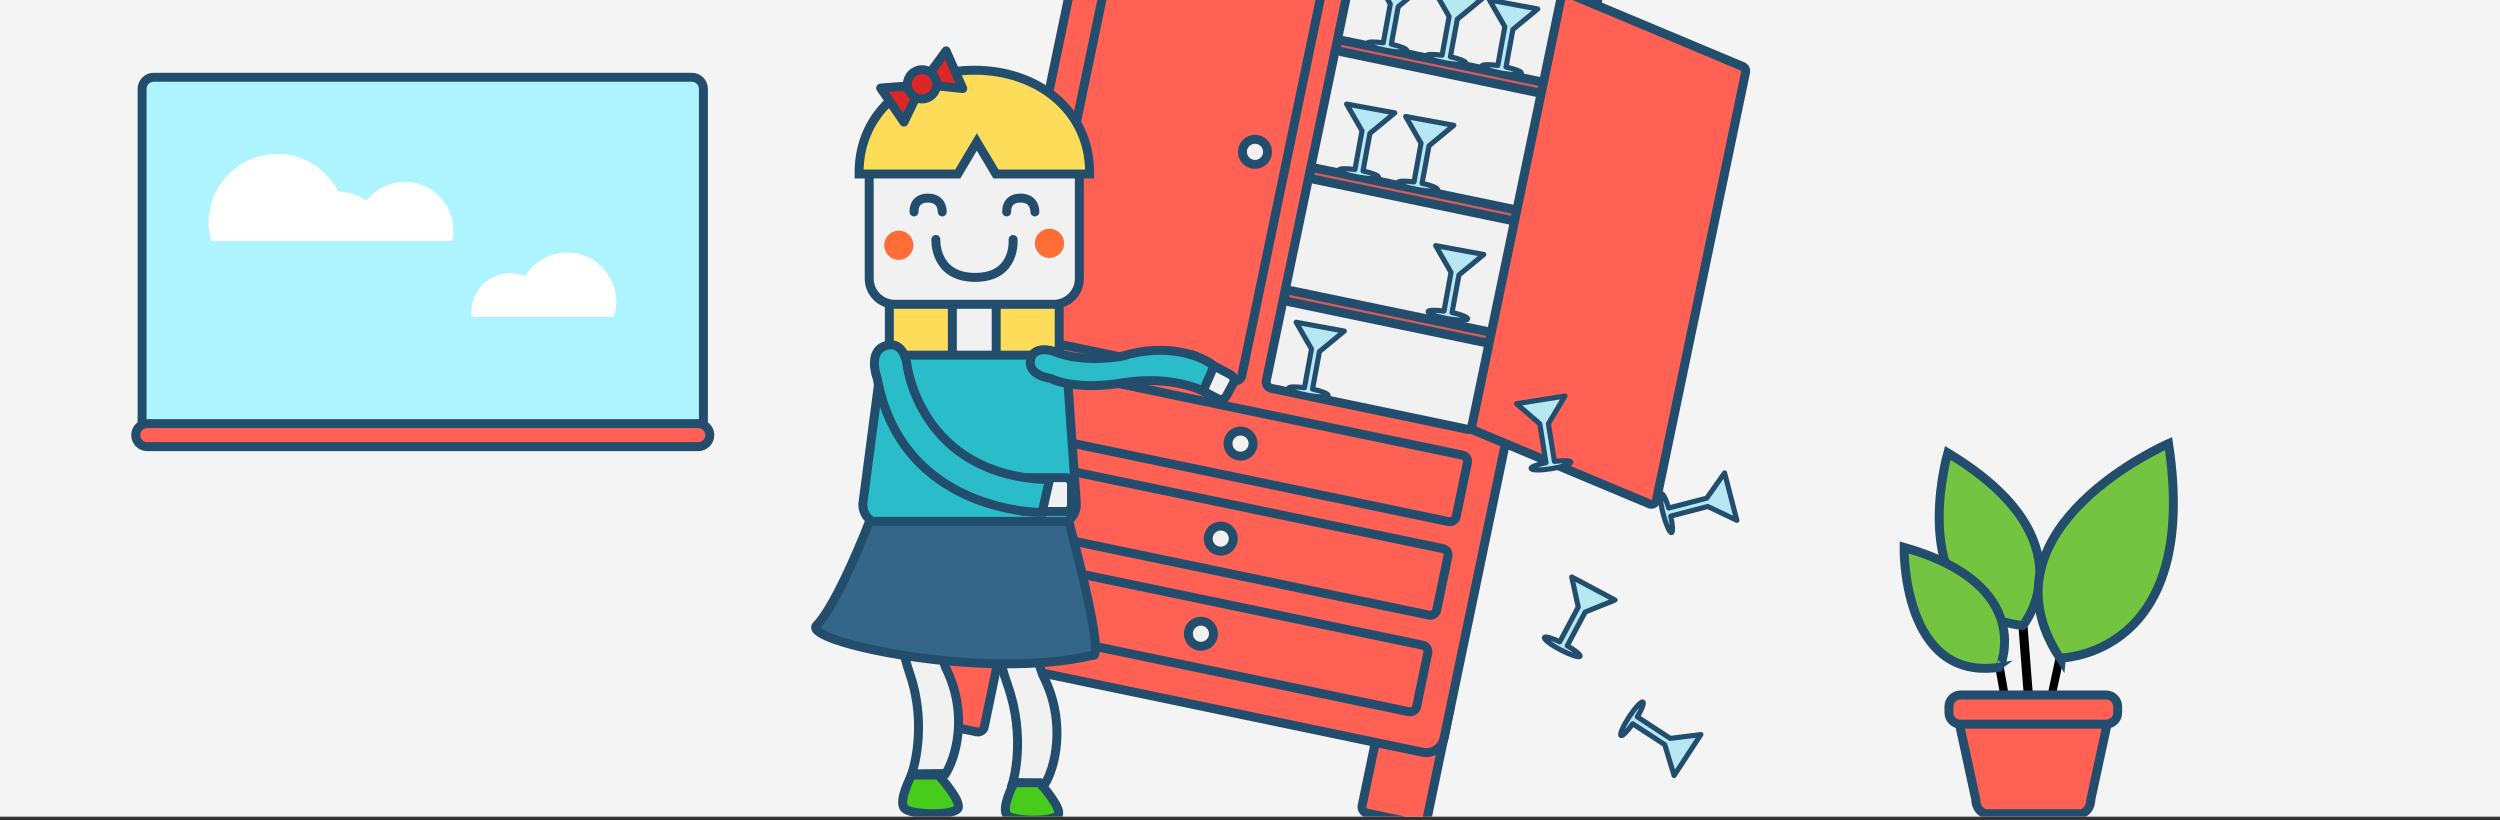 <?xml version="1.0" encoding="utf-8"?>
<!-- Generator: Adobe Illustrator 19.2.1, SVG Export Plug-In . SVG Version: 6.00 Build 0)  -->
<!DOCTYPE svg PUBLIC "-//W3C//DTD SVG 1.1//EN" "http://www.w3.org/Graphics/SVG/1.1/DTD/svg11.dtd">
<svg version="1.1" xmlns="http://www.w3.org/2000/svg" xmlns:xlink="http://www.w3.org/1999/xlink" x="0px" y="0px"
	 width="1951.2px" height="640.2px" viewBox="0 0 1951.2 640.2" style="enable-background:new 0 0 1951.2 640.2;"
	 xml:space="preserve">
<rect x="0" y="0" width="1951.2" height="640.2" fill="#333333" stroke="none"/>
<style type="text/css">
	.st0{clip-path:url(#SVGID_2_);fill:#F4F4F4;}
	.st1{clip-path:url(#SVGID_2_);}
	.st2{fill:#FF6155;stroke:#234D6D;stroke-width:7;stroke-miterlimit:10;}
	.st3{fill:#F1F1F1;stroke:#234D6D;stroke-width:7;stroke-miterlimit:10;}
	.st4{fill:#D65B5B;stroke:#234D6D;stroke-width:7;stroke-miterlimit:10;}
	.st5{fill:#B6E7F2;stroke:#234D6D;stroke-width:4;stroke-linecap:round;stroke-linejoin:round;stroke-miterlimit:10;}
	.st6{fill:#FCDC58;stroke:#234D6D;stroke-width:7;stroke-miterlimit:10;}
	.st7{fill:#2ABDC9;stroke:#234D6D;stroke-width:7;stroke-miterlimit:10;}
	.st8{fill:none;stroke:#234D6D;stroke-width:7;stroke-linecap:round;stroke-miterlimit:10;}
	.st9{fill:#FF6D37;}
	.st10{fill:#336687;stroke:#234D6D;stroke-width:7;stroke-miterlimit:10;}
	.st11{fill:#DD2626;stroke:#234D6D;stroke-width:7;stroke-linecap:round;stroke-linejoin:round;stroke-miterlimit:10;}
	.st12{fill:#DD2626;stroke:#234D6D;stroke-width:7;stroke-miterlimit:10;}
	.st13{fill:#47CC1B;stroke:#234D6D;stroke-width:7;stroke-miterlimit:10;}
	.st14{clip-path:url(#SVGID_2_);fill:none;}
	.st15{clip-path:url(#SVGID_2_);fill:#AEF4FF;stroke:#234D6D;stroke-width:7;stroke-miterlimit:10;}
	.st16{clip-path:url(#SVGID_2_);fill:#FF6155;stroke:#234D6D;stroke-width:7;stroke-miterlimit:10;}
	.st17{clip-path:url(#SVGID_2_);fill:#FFFFFF;}
	.st18{fill:#75C441;stroke:#234D6D;stroke-width:7;stroke-miterlimit:10;}
</style>
<g id="Layer_1">
</g>
<g id="Layer_4">
</g>
<g id="Layer_2">
</g>
<g id="Layer_3">
</g>
<g id="Layer_8">
</g>
<g id="Layer_9">
</g>
<g id="Layer_7">
	<g>
		<defs>
			<rect id="SVGID_1_" width="1951.2" height="637.4"/>
		</defs>
		<clipPath id="SVGID_2_">
			<use xlink:href="#SVGID_1_"  style="overflow:visible;"/>
		</clipPath>
		<rect y="-176.7" class="st0" width="1951.2" height="814.1"/>
		<g class="st1">
			<path class="st2" d="M762.3,571.2l-40.8-8.5c-2.7-0.6-4.4-3.2-3.9-5.9l18-86.3c0.6-2.7,3.2-4.4,5.9-3.9l40.8,8.5
				c2.7,0.6,4.4,3.2,3.9,5.9l-18,86.3C767.7,570,765,571.7,762.3,571.2z"/>
			<path class="st2" d="M1107.8,643.2l-40.8-8.5c-2.7-0.6-4.4-3.2-3.9-5.9l18-86.3c0.6-2.7,3.2-4.4,5.9-3.9l40.8,8.5
				c2.7,0.6,4.4,3.2,3.9,5.9l-18,86.3C1113.2,642,1110.5,643.7,1107.8,643.2z"/>
			<path class="st2" d="M1110.3,587.1l-368.7-76.8c-7.5-1.6-12.4-9-10.9-16.6L852.7-91.6c1.6-7.5,9-12.4,16.6-10.9L1238-25.6
				c7.5,1.6,12.4,9,10.9,16.6l-121.9,585.3C1125.3,583.8,1117.9,588.7,1110.3,587.1z"/>
			<path class="st2" d="M1038.4-39l-69.2,332.2c-0.6,2.7-3.2,4.4-5.9,3.9l-153.4-32c-2.7-0.6-4.4-3.2-3.9-5.9L875.2-73
				c0.6-2.7,3.2-4.4,5.9-3.9l153.4,32C1037.2-44.3,1038.9-41.7,1038.4-39z"/>
			<path class="st3" d="M1220.7-1l-69.2,332.2c-0.6,2.7-3.2,4.4-5.9,3.9l-153.4-32c-2.7-0.6-4.4-3.2-3.9-5.9L1057.6-35
				c0.6-2.7,3.2-4.4,5.9-3.9l153.4,32C1219.6-6.3,1221.3-3.7,1220.7-1z"/>
			<path class="st4" d="M1206.4,69.1L1206.4,69.1c-0.5,2.4-2.8,3.9-5.2,3.4l-154.6-32.2c-2.4-0.5-3.9-2.8-3.4-5.2v0
				c0.5-2.4,2.8-3.9,5.2-3.4L1203,63.9C1205.3,64.4,1206.9,66.7,1206.4,69.1z"/>
			<path class="st4" d="M1185.6,168.8L1185.6,168.8c-0.5,2.4-2.8,3.9-5.2,3.4L1025.8,140c-2.4-0.5-3.9-2.8-3.4-5.2l0,0
				c0.5-2.4,2.8-3.9,5.2-3.4l154.6,32.2C1184.6,164.1,1186.1,166.4,1185.6,168.8z"/>
			<path class="st4" d="M1165.9,264.3L1165.9,264.3c-0.5,2.4-2.8,3.9-5.2,3.4l-154.6-32.2c-2.4-0.5-3.9-2.8-3.4-5.2v0
				c0.5-2.4,2.8-3.9,5.2-3.4l154.6,32.2C1164.8,259.6,1166.4,261.9,1165.9,264.3z"/>
			<path class="st2" d="M1362.4,56.4l-69.6,333.9c-0.5,2.2-2.7,3.7-4.9,3.2l-135.8-56.9c-2.2-0.5-3.7-2.7-3.2-4.9l69.6-333.9
				c0.5-2.2,2.7-3.7,4.9-3.2l135.8,56.9C1361.5,52,1362.9,54.2,1362.4,56.4z"/>
			<path class="st2" d="M1130.1,434.1l-8.8,42.1c-0.6,2.7-3.2,4.4-5.9,3.9l-335.8-69.9c-2.7-0.6-4.4-3.2-3.9-5.9l8.8-42.1
				c0.6-2.7,3.2-4.4,5.9-3.9l335.8,69.9C1128.9,428.7,1130.7,431.4,1130.1,434.1z"/>
			<path class="st2" d="M1114.4,509.5l-8.8,42.1c-0.6,2.7-3.2,4.4-5.9,3.9l-335.8-69.9c-2.7-0.6-4.4-3.2-3.9-5.9l8.8-42.1
				c0.6-2.7,3.2-4.4,5.9-3.9l335.8,69.9C1113.2,504.2,1114.9,506.8,1114.4,509.5z"/>
			<path class="st2" d="M1145.3,361.1l-8.8,42.1c-0.6,2.7-3.2,4.4-5.9,3.9l-335.8-69.9c-2.7-0.6-4.4-3.2-3.9-5.9l8.8-42.1
				c0.6-2.7,3.2-4.4,5.9-3.9l335.8,69.9C1144.1,355.7,1145.9,358.4,1145.3,361.1z"/>
			
				<ellipse transform="matrix(0.204 -0.979 0.979 0.204 431.803 1223.364)" class="st3" cx="968.1" cy="346.2" rx="9.8" ry="9.8"/>
			
				<ellipse transform="matrix(0.204 -0.979 0.979 0.204 663.692 1053.177)" class="st3" cx="979.4" cy="118.5" rx="9.8" ry="9.8"/>
			
				<ellipse transform="matrix(0.204 -0.979 0.979 0.204 346.847 1267.304)" class="st3" cx="952.7" cy="420.4" rx="9.8" ry="9.8"/>
			<g>
				<path class="st5" d="M1085.9,34.5l5.4-29.3l19.4-16l-37.6-6.9l12,20.9l-5.5,30.2c-6.5-0.9-12.2-0.9-12.4,0.4
					c-0.3,1.5,6.4,3.9,14.9,5.5s15.7,1.6,16,0.2C1098.1,38.1,1092.8,36,1085.9,34.5z"/>
				<path class="st5" d="M1132,44.3l5.4-29.3l19.4-16L1119-8l12,20.9l-5.5,30.2c-6.5-0.9-12.2-0.9-12.4,0.4
					c-0.3,1.5,6.4,3.9,14.9,5.5s15.7,1.6,16,0.2C1144.2,47.9,1138.9,45.8,1132,44.3z"/>
				<path class="st5" d="M1175.4,52.3l5.4-29.3l19.4-16L1162.5,0l12,20.9l-5.5,30.2c-6.5-0.9-12.2-0.9-12.4,0.4
					c-0.3,1.5,6.4,3.9,14.9,5.5c8.5,1.5,15.7,1.6,16,0.2C1187.6,55.8,1182.3,53.8,1175.4,52.3z"/>
				<path class="st5" d="M1063.8,133.4l5.4-29.3l19.4-16l-37.6-6.9l12,20.9l-5.5,30.2c-6.5-0.9-12.2-0.9-12.4,0.4
					c-0.3,1.5,6.4,3.9,14.9,5.5c8.5,1.5,15.7,1.6,16,0.2C1076.1,137,1070.8,134.9,1063.8,133.4z"/>
				<path class="st5" d="M1109.9,143.1l5.4-29.3l19.4-16l-37.6-6.9l12,20.9l-5.5,30.2c-6.5-0.9-12.2-0.9-12.4,0.4
					c-0.3,1.5,6.4,3.9,14.9,5.5s15.7,1.6,16,0.2C1122.2,146.7,1116.9,144.6,1109.9,143.1z"/>
				<path class="st5" d="M1133.3,243.9l5.4-29.3l19.4-16l-37.6-6.9l12,20.9l-5.5,30.2c-6.5-0.9-12.2-0.9-12.4,0.4
					c-0.3,1.5,6.4,3.9,14.9,5.5c8.5,1.5,15.7,1.6,16,0.2C1145.6,247.5,1140.2,245.4,1133.3,243.9z"/>
				<path class="st5" d="M1024.4,303.7l5.4-29.3l19.4-16l-37.6-6.9l12,20.9l-5.5,30.2c-6.5-0.9-12.2-0.9-12.4,0.4
					c-0.3,1.5,6.4,3.9,14.9,5.5s15.7,1.6,16,0.2C1036.7,307.3,1031.4,305.2,1024.4,303.7z"/>
				<path class="st5" d="M1304,402.8l28.9-7.5l22.7,10.8l-9.6-37l-13.9,19.7l-29.7,7.7c-1.9-6.3-4.3-11.4-5.6-11.1
					c-1.4,0.4-0.9,7.5,1.3,15.8s5.1,14.9,6.5,14.5C1305.9,415.4,1305.5,409.7,1304,402.8z"/>
				<path class="st5" d="M1223.2,504l14-26.3l23.3-9.4l-33.8-18l5.1,23.5l-14.4,27.1c-5.9-2.8-11.3-4.5-12-3.4
					c-0.7,1.3,4.9,5.7,12.6,9.7c7.6,4,14.5,6.3,15.2,5C1233.8,511.1,1229.4,507.5,1223.2,504z"/>
				<path class="st5" d="M1213.2,360.1l-4.7-29.4l12.9-21.6l-37.8,6l18.2,15.7l4.8,30.3c-6.4,1.3-11.8,3.2-11.6,4.5
					c0.2,1.5,7.4,1.6,15.9,0.2s15.3-3.7,15.1-5.1C1225.9,359.5,1220.2,359.3,1213.2,360.1z"/>
				<path class="st5" d="M1274.3,564.9l25,16.3l7.3,24.1l20.9-32l-23.9,3l-25.7-16.8c3.4-5.6,5.5-10.9,4.4-11.6
					c-1.2-0.8-6.1,4.4-10.8,11.6c-4.7,7.2-7.6,13.8-6.3,14.6C1266.3,574.8,1270.2,570.7,1274.3,564.9z"/>
			</g>
			
				<ellipse transform="matrix(0.204 -0.979 0.979 0.204 261.891 1311.244)" class="st3" cx="937.2" cy="494.6" rx="9.8" ry="9.8"/>
		</g>
		<g class="st1">
			<path class="st3" d="M796.1,451.9c0,0,12.2,0.5,10.1,18.1c0,0-6,18.8,7.4,56.3c20,38.5,8.9,74.9,1.9,85.5l-25.1-0.9
				c0,0,10.8-34.6-4-76.3c-14.8-41.7-6.3-63.3-6.3-63.3S779.5,449.9,796.1,451.9z"/>
			<path class="st3" d="M720,443.9c0,0,15.1,0.4,13.1,18.1c0,0-8,21.1,4.7,58.5c19.2,38.4,7.1,72.5,0.3,83.2l-26.5,0.3
				c0,0,12.8-35.7-1.3-77.4c-14.1-41.6-5.8-63.3-5.8-63.3S704,442,720,443.9z"/>
			<path class="st6" d="M806.7,149.8h-92.6c-11,0-20,9-20,20v105c0,11,9,20,20,20h92.6c11,0,20-9,20-20v-105
				C826.7,158.8,817.7,149.8,806.7,149.8z"/>
			<path class="st3" d="M768.5,201.3h-16.2c-5,0-9,4.1-9,9v75.4c0,4.9,4,9,9,9h16.2c5,0,9-4.1,9-9v-75.4
				C777.5,205.4,773.5,201.3,768.5,201.3z"/>
			<path class="st3" d="M822.4,106.5h-124c-11,0-20,9-20,20v91c0,11,9,20,20,20h124c11,0,20-9,20-20v-91
				C842.4,115.5,833.4,106.5,822.4,106.5z"/>
			<path class="st7" d="M820.3,277.2H699.5c-7,0-12.8,6.6-12.8,14.7l-13.3,101.6c0,8.1,5.7,14.7,12.8,14.7h141.1
				c7,0,12.8-6.6,12.8-14.7L833,291.8C833,283.8,827.3,277.2,820.3,277.2z"/>
			<path class="st8" d="M713.4,165.4c0,0-1-10.8,10.8-10.8s11.2,10.8,11.2,10.8"/>
			<path class="st8" d="M790.7,186.9c0,0,2.6,29.6-29.6,29.6s-30.7-29.6-30.7-29.6"/>
			<path class="st8" d="M785.7,165.4c0,0-1-10.8,10.8-10.8c11.7,0,11.2,10.8,11.2,10.8"/>
			<path class="st6" d="M760.5,54.8c-49.7,0-90,31.7-90,79.7c0,0.2,0,1.3,0,1.3h77l14.9-25l14.9,25h73.1c0,0,0-1.1,0-1.3
				C850.5,86.5,810.2,54.8,760.5,54.8z"/>
			<circle class="st9" cx="701.5" cy="191.4" r="11.4"/>
			<circle class="st9" cx="819.1" cy="189.9" r="11.4"/>
			<path class="st10" d="M678.7,406.9c0,0-24.8,64.3-41.4,81.2c-12.3,12.5,130.7,43.6,215.6,23.3c0,0,11.4,9.5-18.7-104.5H678.7z"/>
			<g>
				<polygon class="st11" points="751.4,69.1 719.4,65.7 738.4,39.7 				"/>
				<polygon class="st11" points="705.5,95.3 687.3,68.7 719.5,66.3 				"/>
				<circle class="st12" cx="719.6" cy="65.8" r="11.4"/>
			</g>
			<path class="st3" d="M831.3,372.8h-31.8c-2.8,0-5,2.2-5,5v16.4c0,2.8,2.2,5,5,5h31.8c2.8,0,5-2.2,5-5v-16.4
				C836.3,375.1,834,372.8,831.3,372.8z"/>
			<path class="st7" d="M707.7,283.6c0,0-2.3-18-16.2-13.9c-14.9,4.4-6.9,25.4-6.9,25.4C704.1,401.1,813.3,400,813.3,400l5.8-25.6
				C717.2,371.5,707.7,283.6,707.7,283.6z"/>
			<g>
				<path class="st3" d="M950.4,311.2l-28.1-14.9c-2.4-1.3-3.4-4.3-2.1-6.8l5.3-9.9c1.3-2.4,4.3-3.4,6.8-2.1l28.1,14.9
					c2.4,1.3,3.4,4.3,2.1,6.8l-5.3,9.9C955.8,311.5,952.8,312.5,950.4,311.2z"/>
				<path class="st7" d="M804.5,279.7c0,0,1.8-9.8,17.1-5.8c0,0,19.7,9.9,54.1,4.1c36.1-11.1,63.2,0.4,71.8,7.6l-8.5,19.6
					c0,0-24.3-12.7-62.7-6.4c-38.4,6.4-56.5-3.5-56.5-3.5S801,293,804.5,279.7z"/>
			</g>
			<path class="st13" d="M811.4,610.9h-20c0,0-10.6,20.3-5.3,25.4c5.3,5.1,35.9,5.1,39.7,0C829.7,631.2,811.4,610.9,811.4,610.9z"/>
			<path class="st13" d="M732.4,604.9h-20.9c0,0-11,20.7-5.5,26.1c5.5,5.3,37.4,5.6,41.5,0.2C751.5,625.9,732.4,604.9,732.4,604.9z"
				/>
		</g>
		<rect x="-47.4" y="-219.9" class="st14" width="1999" height="1025.9"/>
		<path class="st15" d="M540,60.3H119.9c-4.9,0-9,4.1-9,9v267.2c0,5,4.1,9,9,9H540c5,0,9-4,9-9V69.3C549,64.4,544.9,60.3,540,60.3z"
			/>
		<path class="st16" d="M545,330.6H114.9c-5,0-9,4-9,9v0c0,4.9,4,9,9,9H545c5,0,9-4.1,9-9v0C554,334.7,550,330.6,545,330.6z"/>
		<path class="st17" d="M352.9,188.4c0.7-2.7,1-5.6,1-8.6c0-20.9-17-37.9-37.9-37.9c-12.2,0-23,5.8-29.9,14.7
			c-6.2-4.4-13.7-6.9-21.9-7c-8.9-17.4-26.9-29.4-47.8-29.4c-29.6,0-53.6,23.9-53.6,53.5c0,5.1,0.7,9.8,2,14.5H352.9z"/>
		<path class="st17" d="M479,247.4c1.3-3,2-7.7,2-12c0-21.2-17.2-38.3-38.4-38.3c-13.8,0-25.9,7.4-32.7,18.3
			c-3.5-1.4-7.4-2.2-11.5-2.2c-16.8,0-30.4,13.4-30.4,30.2c0,1.5,0.1,2,0.3,4H479z"/>
		<g class="st1">
			<path d="M1569.2,550.5l-13-73.5c-0.3-1.4-1.6-2.4-3-2.1l-1.4,0.2c-1.4,0.3-2.4,1.6-2.1,3l13,73.5c0.3,1.4,1.6,2.4,3,2.1l1.4-0.2
				C1568.5,553.3,1569.5,552,1569.2,550.5z"/>
			<path d="M1602.6,551.6l15.7-73.2c0.3-1.4-0.6-2.7-1.9-3l-1.3-0.3c-1.4-0.3-2.7,0.6-3,1.9l-15.7,73.2c-0.3,1.4,0.6,2.7,1.9,3
				l1.3,0.3C1600.9,553.8,1602.3,553,1602.6,551.6z"/>
			<path d="M1587.3,551.1l-7.3-94.5c-0.1-1.6-1.5-2.7-3-2.6l-1.5,0.1c-1.6,0.1-2.7,1.5-2.6,3l7.3,94.5c0.1,1.6,1.5,2.7,3,2.6
				l1.5-0.1C1586.3,554,1587.4,552.6,1587.3,551.1z"/>
			<path class="st2" d="M1637,548.2h-100.1c-4.9,0-8.8,5.1-8.8,11.4l13.9,64.1c0,6.3,4,11.4,8.8,11.4h72.3c4.9,0,8.8-5.1,8.8-11.4
				l13.9-64.1C1645.8,553.3,1641.9,548.2,1637,548.2z"/>
			<path class="st18" d="M1520.2,353.5c0,0-35.9,124.2,58.6,134.7C1578.9,488.2,1633.5,421.6,1520.2,353.5z"/>
			<path class="st18" d="M1692.5,346.2c0,0-151.5,65.9-84.8,167.4C1607.7,513.6,1717.8,513.1,1692.5,346.2z"/>
			<path class="st18" d="M1486.1,427.2c0,0-1.9,105.4,74.8,93.5C1560.8,520.8,1589.7,456.7,1486.1,427.2z"/>
			<path class="st2" d="M1643.8,542.4h-113.7c-4.9,0-9,4.1-9,9v4.8c0,5,4.1,9,9,9h113.7c4.9,0,9-4,9-9v-4.8
				C1652.8,546.5,1648.7,542.4,1643.8,542.4z"/>
		</g>
	</g>
</g>
</svg>
